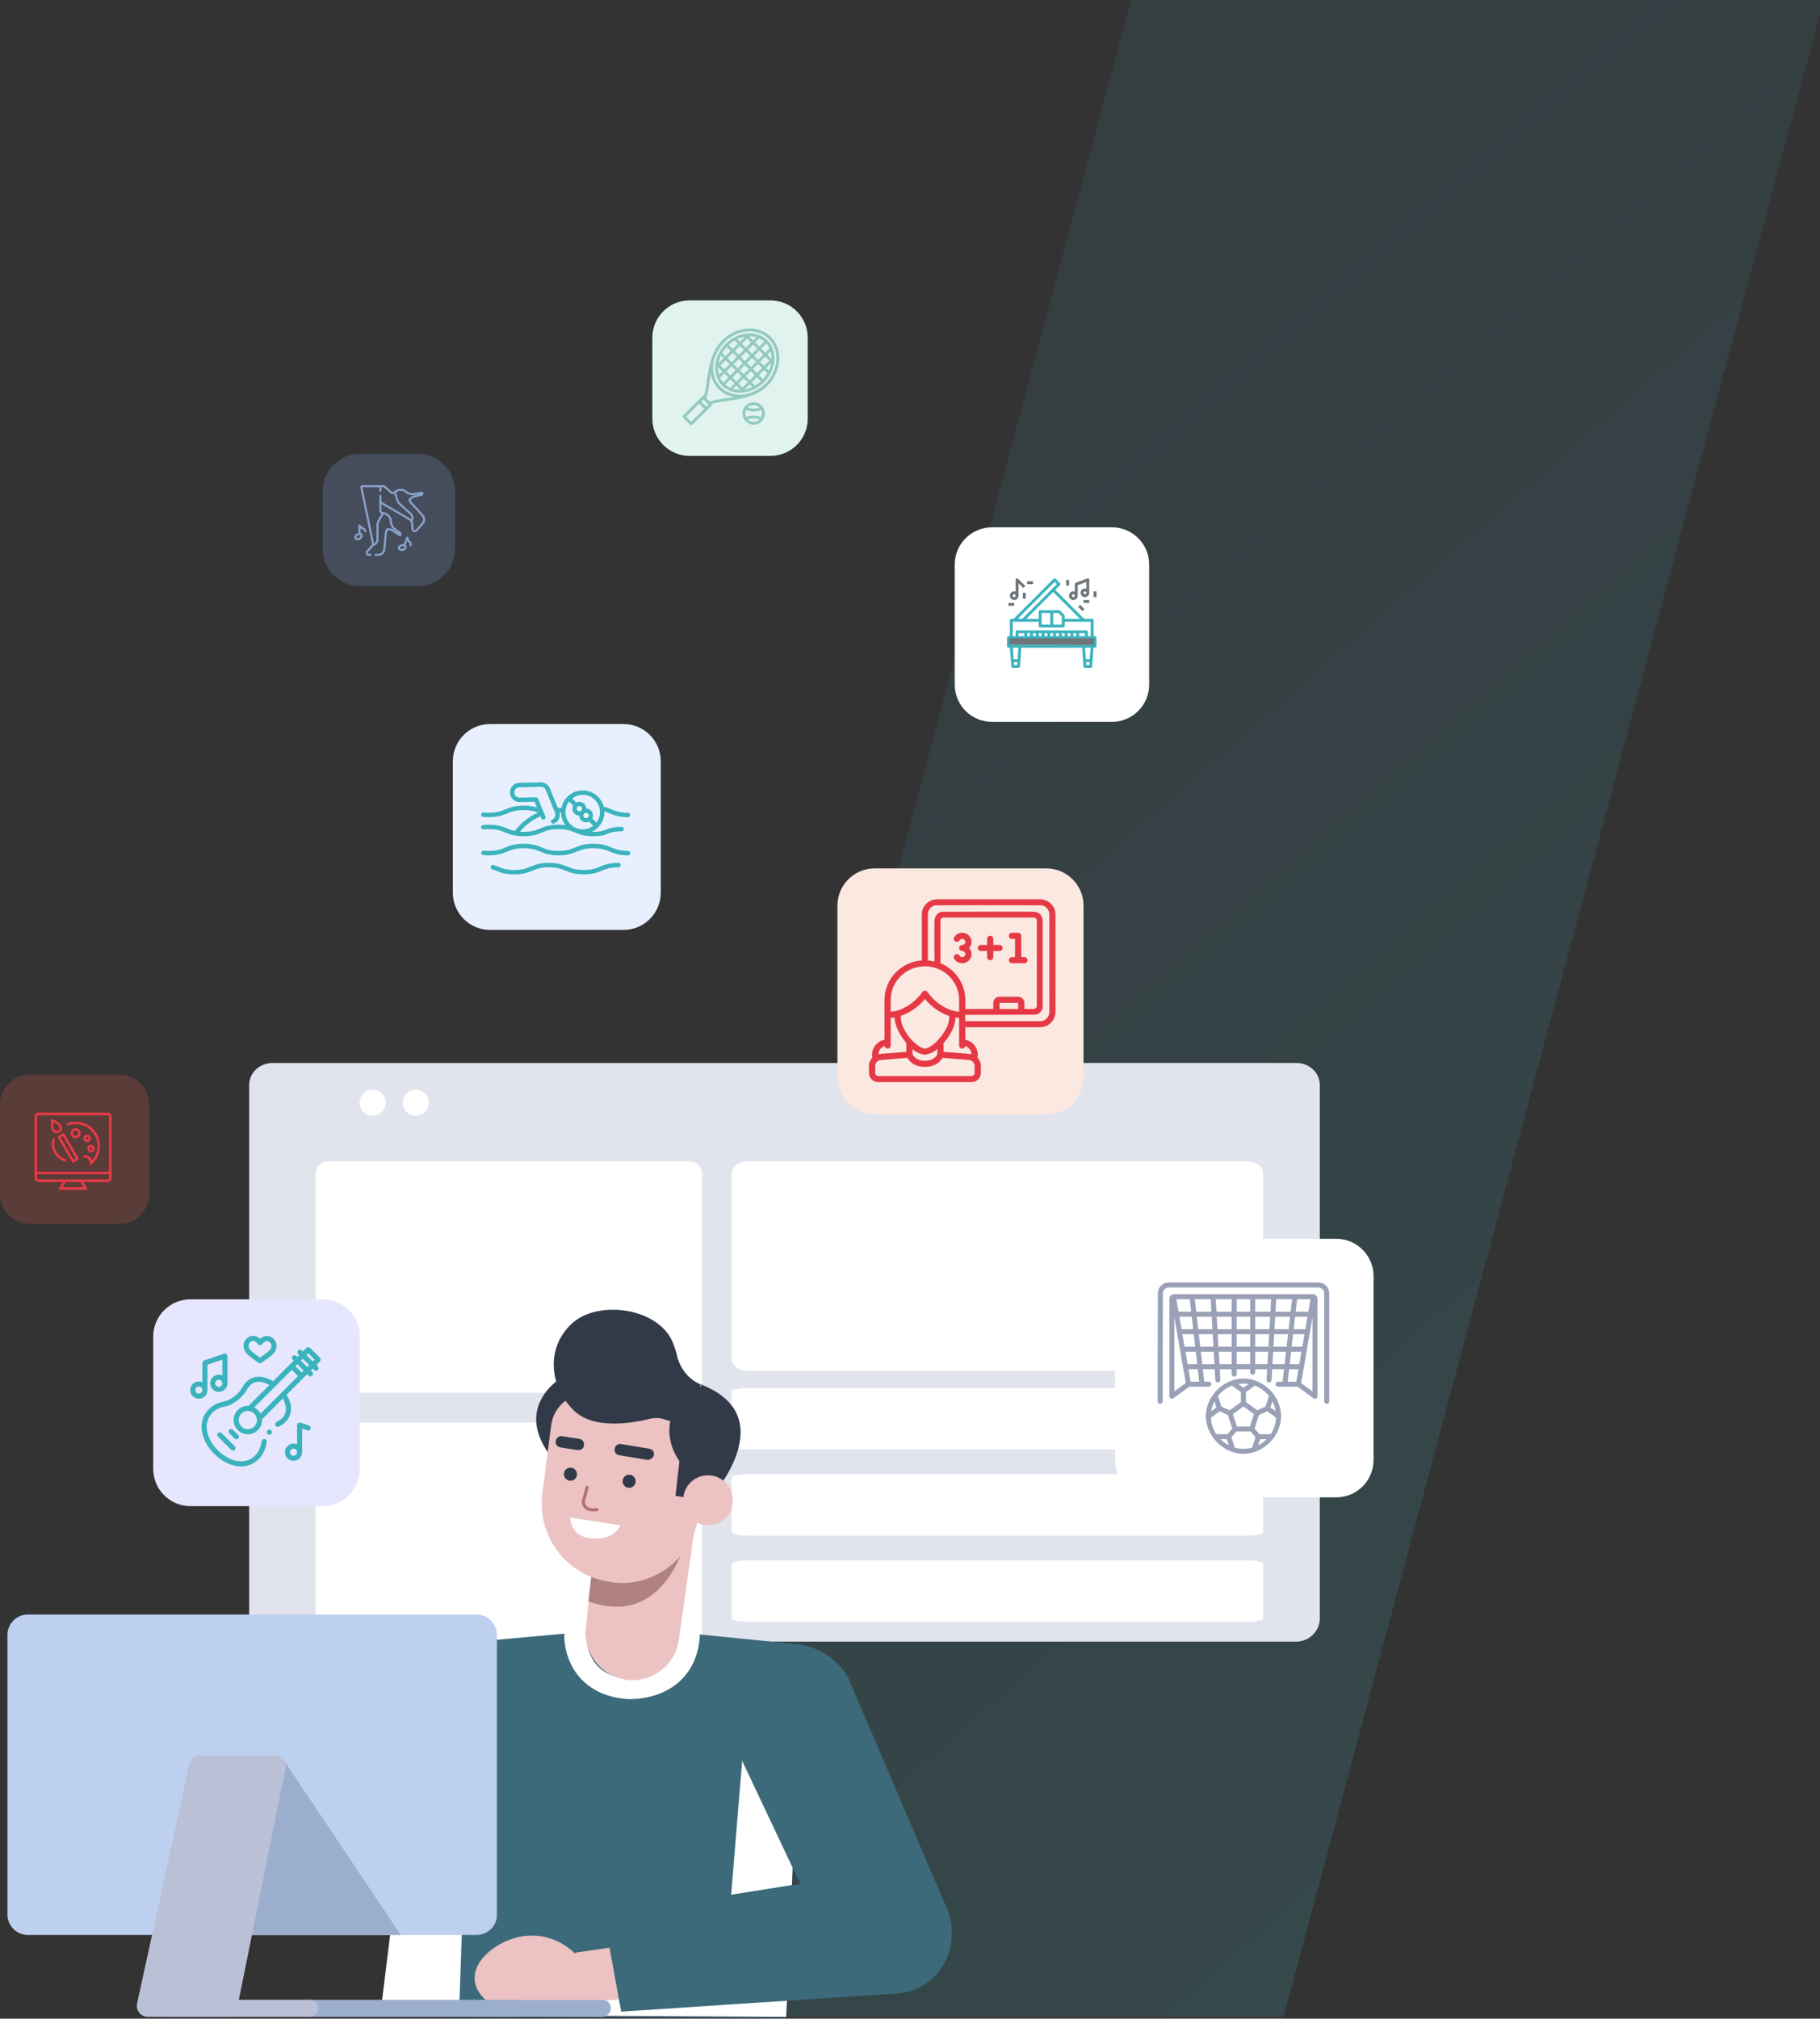 <svg xmlns="http://www.w3.org/2000/svg" viewBox="0 0 488 541" width="488" height="541">
	<rect x="0" y="0" width="488" height="541" fill="#333333" stroke="none"/>
	<defs>
		<linearGradient id="grd1" gradientUnits="userSpaceOnUse"  x1="210.705" y1="197.01" x2="546.305" y2="581.093">
			<stop offset="0" stop-color="#3c6a7a"  />
			<stop offset="1" stop-color="#3bb3bd"  />
		</linearGradient>
		<clipPath clipPathUnits="userSpaceOnUse" id="cp1">
			<path d="M233 241L283 241L283 290L233 290L233 241Z" />
		</clipPath>
		<clipPath clipPathUnits="userSpaceOnUse" id="cp2">
			<path d="M332.41 343.67L378.41 343.67L378.41 389.67L332.41 389.67L332.41 343.67Z" />
		</clipPath>
		<clipPath clipPathUnits="userSpaceOnUse" id="cp3">
			<path d="M95 130L114 130L114 149L95 149L95 130Z" />
		</clipPath>
		<clipPath clipPathUnits="userSpaceOnUse" id="cp4">
			<path d="M270 155L294 155L294 179L270 179L270 155Z" />
		</clipPath>
	</defs>
	<style>
		tspan { white-space:pre }
		.shp0 { opacity: 0.2;fill: url(#grd1) } 
		.shp1 { fill: #e1e3ed } 
		.shp2 { fill: #ffffff } 
		.shp3 { fill: none;stroke: #ffffff;stroke-width: 0.459 } 
		.shp4 { fill: #3c6a7a } 
		.shp5 { fill: #ecc2c3 } 
		.shp6 { fill: #b08182 } 
		.shp7 { fill: #323a49 } 
		.shp8 { fill: none;stroke: #b07078;stroke-linecap:round;stroke-linejoin:round;stroke-width: 0.844 } 
		.shp9 { fill: #9baece } 
		.shp10 { fill: #bed0f0 } 
		.shp11 { fill: #bac1d7 } 
		.shp12 { fill: #fae8e1 } 
		.shp13 { fill: #e63946 } 
		.shp14 { opacity: 0.2;fill: #f55f4b } 
		.shp15 { fill: #e6e7ff } 
		.shp16 { fill: #3bb3bd } 
		.shp17 { fill: #e8f0ff } 
		.shp18 { fill: #f0f9fa } 
		.shp19 { fill: #e0f3ef } 
		.shp20 { opacity: 0.2;fill: #8eb4ff } 
		.shp21 { fill: #8ba1ca } 
		.shp22 { fill: #94c9be } 
		.shp23 { fill: #6f757b } 
		.shp24 { fill: #9aa1b7 } 
	</style>
	<path id="Layer" fill-rule="evenodd" class="shp0" d="M303.25 0L158.41 540.52L344.17 540.52L489 0L303.25 0Z" />
	<path id="Layer" class="shp1" d="M347.57 439.95L73.13 439.95C69.62 439.95 66.81 437.32 66.81 434.03L66.81 290.79C66.81 287.5 69.62 284.87 73.13 284.87L347.57 284.87C351.08 284.87 353.88 287.5 353.88 290.79L353.88 434.03C353.71 437.32 350.9 439.95 347.57 439.95Z" />
	<path id="Layer" class="shp2" d="M99.9 299.04C101.83 299.04 103.41 297.47 103.41 295.53C103.41 293.59 101.83 292.02 99.9 292.02C97.96 292.02 96.39 293.59 96.39 295.53C96.39 297.47 97.96 299.04 99.9 299.04Z" />
	<path id="Layer" class="shp2" d="M111.47 299.04C113.41 299.04 114.98 297.47 114.98 295.53C114.98 293.59 113.41 292.02 111.47 292.02C109.54 292.02 107.97 293.59 107.97 295.53C107.97 297.47 109.54 299.04 111.47 299.04Z" />
	<path id="Layer" class="shp3" d="M107.97 331.71C109.81 331.71 111.3 330.21 111.3 328.37C111.3 326.53 109.81 325.03 107.97 325.03C106.13 325.03 104.64 326.53 104.64 328.37C104.64 330.21 106.13 331.71 107.97 331.71Z" />
	<path id="Layer" class="shp3" d="M130.6 331.71C132.44 331.71 133.94 330.21 133.94 328.37C133.94 326.53 132.44 325.03 130.6 325.03C128.76 325.03 127.27 326.53 127.27 328.37C127.27 330.21 128.76 331.71 130.6 331.71Z" />
	<path id="Layer" class="shp3" d="M151.48 331.71C153.32 331.71 154.81 330.21 154.81 328.37C154.81 326.53 153.32 325.03 151.48 325.03C149.64 325.03 148.15 326.53 148.15 328.37C148.15 330.21 149.64 331.71 151.48 331.71Z" />
	<path id="Layer" class="shp2" d="M334.37 367.36L200.49 367.36C198.09 367.36 196.16 365.95 196.16 364.18L196.16 314.44C196.16 312.68 198.09 311.26 200.49 311.26L334.37 311.26C336.78 311.26 338.7 312.68 338.7 314.44L338.7 364.18C338.7 365.77 336.78 367.36 334.37 367.36Z" />
	<path id="Layer" class="shp2" d="M334.37 388.48L200.49 388.48C198.09 388.48 196.16 388.06 196.16 387.54L196.16 372.91C196.16 372.39 198.09 371.98 200.49 371.98L334.37 371.98C336.78 371.98 338.7 372.39 338.7 372.91L338.7 387.54C338.7 388.01 336.78 388.48 334.37 388.48Z" />
	<path id="Layer" class="shp2" d="M334.37 411.57L200.49 411.57C198.09 411.57 196.16 411.16 196.16 410.64L196.16 396.01C196.16 395.49 198.09 395.07 200.49 395.07L334.37 395.07C336.78 395.07 338.7 395.49 338.7 396.01L338.7 410.64C338.7 411.11 336.78 411.57 334.37 411.57Z" />
	<path id="Layer" class="shp2" d="M334.37 434.67L200.49 434.67C198.09 434.67 196.16 434.26 196.16 433.74L196.16 419.11C196.16 418.59 198.09 418.17 200.49 418.17L334.37 418.17C336.78 418.17 338.7 418.59 338.7 419.11L338.7 433.74C338.7 434.2 336.78 434.67 334.37 434.67Z" />
	<path id="Layer" class="shp2" d="M185.09 373.3L87.78 373.3C86.03 373.3 84.63 371.74 84.63 369.79L84.63 314.77C84.63 312.82 86.03 311.26 87.78 311.26L185.09 311.26C186.84 311.26 188.24 312.82 188.24 314.77L188.24 369.79C188.24 371.54 186.84 373.3 185.09 373.3Z" />
	<path id="Layer" class="shp2" d="M185.09 443.25L87.78 443.25C86.03 443.25 84.63 441.69 84.63 439.74L84.63 384.73C84.63 382.78 86.03 381.22 87.78 381.22L185.09 381.22C186.84 381.22 188.24 382.78 188.24 384.73L188.24 439.74C188.24 441.5 186.84 443.25 185.09 443.25Z" />
	<path id="Layer" class="shp2" d="M102.18 538.24L112.53 454.12C112.53 453.94 112.53 453.76 112.53 453.76C113.93 447.79 118.32 442.52 124.81 440.77C134.1 437.96 143.93 443.4 146.56 452.71C147.44 455.52 147.44 458.33 146.91 461.14L146.91 461.32C146.91 461.49 146.91 461.49 146.91 461.67L136.56 526.12C134.46 534.55 126.21 539.99 117.61 538.41L102.18 538.24Z" />
	<path id="Layer" class="shp4" d="M169.02 436.2L126.56 440.07L123.05 540.52L210.77 540.7L214.98 440.77L169.02 436.2Z" />
	<path id="Layer" class="shp2" d="M169.19 455.35C168.84 455.35 168.49 455.35 168.14 455.35C154.63 454.29 151.3 443.93 151.3 438.49C151.3 436.9 152.7 435.85 154.28 435.85C155.86 435.85 157.26 437.08 157.26 438.66C157.26 439.71 157.44 449.2 168.49 449.9C169.72 449.9 180.42 450.25 181.65 438.49C181.82 436.9 183.23 435.85 184.98 436.03C186.56 436.2 187.79 437.43 187.62 439.01C186.39 452.01 175.69 455.35 169.19 455.35Z" />
	<path id="Layer" class="shp2" d="M210.79 540.52L211.67 522.5L158.16 527.82L156.91 540.2L210.79 540.52Z" />
	<path id="Layer" class="shp2" d="M212.53 500.3L199.02 471.68L196.04 507.86L212.35 505.22L212.53 500.3Z" />
	<path id="Layer" class="shp4" d="M253.23 509.96L227.61 450.08C227.61 449.9 227.44 449.9 227.44 449.73C224.46 444.28 218.66 440.59 212 440.59C202.35 440.59 194.46 448.5 194.46 458.15C194.46 461.14 195.16 463.77 196.38 466.23L196.38 466.41C196.38 466.58 196.56 466.58 196.56 466.76L224.46 525.77C228.84 533.32 238.31 536.13 246.03 532.27C254.28 528.05 257.61 518.04 253.23 509.96Z" />
	<path id="Layer" class="shp5" d="M154.28 523.31L195.51 517.34L184.98 534.02L152 537.18L154.28 523.31Z" />
	<path id="Layer" class="shp5" d="M151.47 521.38C157.61 525.42 159.54 531.21 153.75 535.96C147.96 540.7 138.14 541.4 132 537.36C125.86 533.32 125.68 527.52 131.47 522.78C137.44 518.04 145.33 517.34 151.47 521.38Z" />
	<path id="Layer" class="shp4" d="M161.82 513.12L234.98 501.71C243.05 500.3 252.88 506.8 254.81 514.88C256.91 524.01 250.6 533.14 241.3 534.2L166.56 539.12L161.82 513.12Z" />
	<path id="Layer" class="shp5" d="M187.26 402.48L182 439.54C181.12 446.04 175.16 450.78 168.66 450.25C161.65 449.73 156.38 443.4 157.09 436.38L160.42 405.12L187.26 402.48Z" />
	<path id="Layer" class="shp6" d="M184.8 409.51C184.8 409.51 179.89 437.08 157.79 429.18L159.01 417.94L184.8 409.51Z" />
	<path id="Layer" class="shp7" d="M150.95 368.94C150.95 368.94 137.79 376.31 147.09 389.49C156.39 402.66 158.67 369.99 158.67 369.99L150.95 368.94Z" />
	<path id="Layer" class="shp7" d="M190.77 401.08C190.77 401.08 210.07 379.65 187.97 371.05L186.04 401.78L190.77 401.08Z" />
	<path id="Layer" class="shp5" d="M163.58 423.91L164.28 424.08C175.51 425.49 185.86 417.41 187.26 406.17L190.07 382.99C190.42 380 188.32 377.37 185.51 377.02L158.49 373.68C153.23 372.98 148.49 376.67 147.79 381.94L145.33 400.9C144.28 412.32 152.35 422.5 163.58 423.91Z" />
	<path id="Layer" class="shp7" d="M170.44 397.07C170.49 396.1 169.74 395.28 168.77 395.23C167.8 395.19 166.98 395.94 166.94 396.9C166.89 397.87 167.64 398.69 168.61 398.74C169.57 398.79 170.4 398.04 170.44 397.07Z" />
	<path id="Layer" class="shp7" d="M154.71 395.17C154.75 394.2 154.01 393.38 153.04 393.33C152.07 393.29 151.25 394.04 151.2 395C151.16 395.97 151.91 396.8 152.87 396.84C153.84 396.89 154.66 396.14 154.71 395.17Z" />
	<path id="Layer" class="shp8" d="M157.44 398.62L156.39 402.48C156.39 402.48 156.39 405.12 160.07 404.59" />
	<path id="Layer" class="shp7" d="M173.93 391.24C173.75 391.24 173.75 391.24 173.58 391.24L166.04 390.01C165.16 389.84 164.63 389.13 164.81 388.26C164.98 387.38 165.69 386.85 166.56 387.03L174.11 388.26C174.98 388.43 175.51 389.13 175.33 390.01C175.16 390.54 174.63 391.07 173.93 391.24Z" />
	<path id="Layer" class="shp7" d="M155.16 388.61C154.98 388.61 154.98 388.61 154.81 388.61L150.25 387.91C149.37 387.73 148.84 387.03 149.02 386.15C149.19 385.27 149.9 384.75 150.77 384.92L155.33 385.62C156.21 385.8 156.74 386.5 156.56 387.38C156.56 388.08 155.86 388.61 155.16 388.61Z" />
	<path id="Layer" class="shp2" d="M152.88 406.7L166.39 408.81C166.39 408.81 164.28 413.72 156.91 411.97C152.88 410.91 152.88 406.7 152.88 406.7Z" />
	<path id="Layer" class="shp7" d="M187.61 371.57L187.96 371.05C187.96 371.05 183.4 369.64 181.65 363.85C181.47 362.62 180.95 361.39 180.42 359.81C176.56 350.5 160.77 348.39 153.75 354.36C146.74 360.33 146.74 370.69 153.58 377.72C159.02 383.52 170.42 381.23 174.46 380.18C175.51 380 176.56 380 177.44 380.18L179.72 380.88C178.49 386.85 182.18 391.59 182.18 391.59L181.12 400.9L183.4 401.25L188.67 399.15L194.81 382.29C194.81 382.46 192.88 371.05 187.61 371.57Z" />
	<path id="Layer" class="shp5" d="M196.45 402.89C196.91 399.23 194.32 395.89 190.66 395.44C187.01 394.98 183.68 397.57 183.22 401.23C182.76 404.89 185.35 408.22 189.01 408.68C192.66 409.14 195.99 406.55 196.45 402.89Z" />
	<path id="Layer" class="shp9" d="M138.32 535.96L81.3 535.96C80.07 535.96 79.02 537.01 79.02 538.24C79.02 539.47 80.07 540.52 81.3 540.52L138.32 540.52C139.54 540.52 140.6 539.47 140.6 538.24C140.6 537.01 139.54 535.96 138.32 535.96Z" />
	<path id="Layer" class="shp9" d="M161.48 536.01L126.56 536.01C125.34 536.01 124.28 537.05 124.28 538.27C124.28 539.48 125.34 540.52 126.56 540.52L161.48 540.52C162.7 540.52 163.76 539.48 163.76 538.27C163.93 537.05 162.88 536.01 161.48 536.01Z" />
	<path id="Layer" class="shp10" d="M127.79 518.57L7.44 518.57C4.46 518.57 2 516.11 2 513.13L2 438.13C2 435.15 4.46 432.69 7.44 432.69L127.79 432.69C130.77 432.69 133.23 435.15 133.23 438.13L133.23 513.3C133.23 516.11 130.77 518.57 127.79 518.57Z" />
	<path id="Layer" class="shp9" d="M76.04 471.68L107.44 518.57L62.35 518.57L76.04 471.68Z" />
	<path id="Layer" class="shp11" d="M53.58 470.45L73.76 470.45C75.51 470.45 76.91 472.03 76.56 473.96L63.58 538.24C63.23 539.64 62.18 540.52 60.77 540.52L39.55 540.52C37.79 540.52 36.39 538.77 36.74 537.01L50.77 472.73C51.12 471.5 52.35 470.45 53.58 470.45Z" />
	<path id="Layer" class="shp11" d="M83.05 535.96L45.86 535.96L45.86 540.52L83.05 540.52C84.28 540.52 85.33 539.47 85.33 538.24C85.33 537.01 84.46 535.96 83.05 535.96Z" />
	<path id="Layer" class="shp12" d="M234.54 232.73L280.53 232.73C286.06 232.73 290.53 237.2 290.53 242.73L290.53 288.72C290.53 294.25 286.06 298.72 280.53 298.72L234.54 298.72C229.01 298.72 224.54 294.25 224.54 288.72L224.54 242.73C224.54 237.2 229.01 232.73 234.54 232.73Z" />
	<g id="Clip-Path" clip-path="url(#cp1)">
		<g id="Layer">
			<path id="Layer" fill-rule="evenodd" class="shp13" d="M278.83 241C281.13 241 283 242.83 283 245.08L283 271.22C283 273.47 281.13 275.3 278.83 275.3L258.83 275.3L258.83 278.65C260.77 279.04 262.16 280.71 262.17 282.65C262.16 282.92 262.13 283.19 262.08 283.45C262.67 284.06 263 284.86 263 285.7L263 287.55C263 288.9 261.88 290 260.5 290L235.5 290C234.12 290 233 288.9 233 287.55L233 285.7C233 284.86 233.33 284.06 233.92 283.45C233.87 283.19 233.84 282.92 233.83 282.65C233.84 280.71 235.23 279.04 237.17 278.65L237.17 267.95C237.18 262.41 241.53 257.81 247.17 257.38L247.17 245.08C247.17 242.83 249.03 241 251.33 241L278.83 241ZM238.83 267.95L238.83 271.16C244.21 270.63 247.26 265.93 247.29 265.88C247.44 265.65 247.71 265.5 248 265.5C248.29 265.5 248.56 265.64 248.71 265.88C248.74 265.93 251.81 270.63 257.17 271.16L257.17 267.95C257.16 262.99 253.06 258.97 248 258.97C242.94 258.97 238.84 262.99 238.83 267.95ZM281.33 245.08C281.33 243.73 280.21 242.63 278.83 242.63L251.33 242.63C249.95 242.63 248.83 243.73 248.83 245.08L248.83 257.38C249.4 257.42 249.95 257.5 250.5 257.63L250.5 246.72C250.5 245.36 251.62 244.27 253 244.27L277.17 244.27C278.55 244.27 279.67 245.36 279.67 246.72L279.67 269.58C279.67 270.94 278.55 272.03 277.17 272.03L258.83 272.03L258.83 273.67L278.83 273.67C280.21 273.67 281.33 272.57 281.33 271.22L281.33 245.08ZM274.67 268.77L274.67 270.4L277.17 270.4C277.63 270.4 278 270.03 278 269.58L278 246.72C278 246.27 277.63 245.9 277.17 245.9L253 245.9C252.54 245.9 252.17 246.27 252.17 246.72L252.17 258.15C256.2 259.8 258.83 263.67 258.83 267.95L258.83 270.4L266.33 270.4L266.33 268.77C266.33 267.87 267.08 267.13 268 267.13L273 267.13C273.92 267.13 274.67 267.87 274.67 268.77ZM244.67 282.51C244.81 282.87 245.56 284.28 248 284.28C250.44 284.28 251.18 282.89 251.33 282.51L251.33 281.12C250.42 281.97 249.25 282.5 248 282.65C246.75 282.54 245.57 282.01 244.67 281.16L244.67 282.51ZM254.52 272.83C254.52 272.69 254.52 272.5 254.53 272.29C251.95 271.4 249.69 269.81 248 267.7C246.33 269.79 244.09 271.37 241.54 272.26C241.55 272.49 241.56 272.69 241.56 272.84C241.58 274.74 242.88 276.96 244.38 278.62C244.42 278.65 244.45 278.68 244.47 278.72C245.73 280.07 247.11 281.02 248 281.02C249.95 281.02 254.46 276.26 254.52 272.83ZM235.51 282.55C235.68 282.5 235.86 282.47 236.03 282.45L243 281.9L243 279.5C241.25 277.44 239.92 274.79 239.89 272.85L239.89 272.68C239.55 272.74 239.19 272.78 238.83 272.81L238.83 280.2C238.83 280.65 238.46 281.02 238 281.02C237.6 281.01 237.26 280.73 237.2 280.34C236.22 280.67 235.56 281.54 235.51 282.55ZM261.33 285.7C261.34 284.86 260.68 284.15 259.82 284.08L252.69 283.51C252.19 284.41 250.92 285.92 248 285.92C245.08 285.92 243.81 284.41 243.31 283.51L236.18 284.08C235.32 284.15 234.66 284.86 234.67 285.7L234.67 287.55C234.67 288 235.04 288.37 235.5 288.37L260.5 288.37C260.96 288.37 261.33 288 261.33 287.55L261.33 285.7ZM258.8 280.34C258.74 280.73 258.4 281.01 258 281.02C257.54 281.02 257.17 280.65 257.17 280.2L257.17 272.81C256.83 272.78 256.5 272.74 256.18 272.69C256.18 272.74 256.18 272.8 256.18 272.84C256.15 275.04 254.75 277.59 253 279.54L253 281.9L259.96 282.45C260.14 282.47 260.32 282.5 260.49 282.55C260.44 281.54 259.77 280.67 258.8 280.34ZM273 268.77L268 268.77L268 270.4L273 270.4L273 268.77Z" />
			<path id="Layer" class="shp13" d="M258 249.98C257.11 249.99 256.28 250.45 255.83 251.21C255.62 251.6 255.76 252.08 256.15 252.3C256.54 252.52 257.04 252.4 257.28 252.03C257.48 251.68 257.9 251.53 258.28 251.66C258.66 251.8 258.89 252.18 258.82 252.57C258.75 252.96 258.4 253.25 258 253.25C257.54 253.25 257.17 253.62 257.17 254.07C257.17 254.52 257.54 254.88 258 254.88C258.4 254.88 258.75 255.17 258.82 255.56C258.89 255.95 258.66 256.33 258.28 256.47C257.9 256.6 257.48 256.45 257.28 256.11C257.04 255.73 256.54 255.61 256.15 255.83C255.76 256.05 255.62 256.54 255.84 256.93C256.4 257.88 257.55 258.35 258.65 258.07C259.74 257.78 260.5 256.81 260.5 255.7C260.5 255.09 260.27 254.51 259.85 254.07C260.52 253.35 260.69 252.32 260.29 251.43C259.88 250.55 258.99 249.98 258 249.98Z" />
			<path id="Layer" class="shp13" d="M268 253.25L266.33 253.25L266.33 251.62C266.33 251.16 265.96 250.8 265.5 250.8C265.04 250.8 264.67 251.16 264.67 251.62L264.67 253.25L263 253.25C262.54 253.25 262.17 253.62 262.17 254.07C262.17 254.52 262.54 254.88 263 254.88L264.67 254.88L264.67 256.52C264.67 256.97 265.04 257.33 265.5 257.33C265.96 257.33 266.33 256.97 266.33 256.52L266.33 254.88L268 254.88C268.46 254.88 268.83 254.52 268.83 254.07C268.83 253.62 268.46 253.25 268 253.25Z" />
			<path id="Layer" class="shp13" d="M275.5 257.33C275.5 256.88 275.13 256.52 274.67 256.52L273.83 256.52L273.83 250.8C273.83 250.35 273.46 249.98 273 249.98L271.33 249.98C270.87 249.98 270.5 250.35 270.5 250.8C270.5 251.25 270.87 251.62 271.33 251.62L272.17 251.62L272.17 256.52L271.33 256.52C270.87 256.52 270.5 256.88 270.5 257.33C270.5 257.78 270.87 258.15 271.33 258.15L274.67 258.15C275.13 258.15 275.5 257.78 275.5 257.33Z" />
			<path id="Layer" class="shp12" d="M251.26 242.61C249.5 242.64 248.82 244.02 248.82 244.79L248.82 251.09L248.82 257.39C249.25 257.39 250.15 257.59 250.53 257.7C250.5 254.85 250.45 248.7 250.53 246.86C250.61 245.03 251.93 244.41 252.58 244.33C259.72 244.28 274.61 244.21 276.99 244.33C279.37 244.44 279.59 246.08 279.59 247L279.59 270.18C279.02 271.73 278.09 271.87 277.55 271.95L277.54 271.95L258.8 272.03L258.8 273.65L278.19 273.65C280.51 273.93 281.29 272.25 281.35 271.36C281.33 263.69 281.31 247.76 281.36 245.5C281.4 243.24 279.89 242.62 278.97 242.62C270.48 242.61 253.03 242.58 251.26 242.61Z" />
		</g>
	</g>
	<g id="Layer">
		<g id="Layer">
			<path id="Layer" class="shp2" d="M309 332L358.29 332C363.82 332 368.29 336.47 368.29 342L368.29 391.29C368.29 396.82 363.82 401.29 358.29 401.29L309 401.29C303.47 401.29 299 396.82 299 391.29L299 342C299 336.47 303.47 332 309 332Z" />
		</g>
		<g id="Clip-Path" clip-path="url(#cp2)">
			<g id="Layer">
			</g>
		</g>
	</g>
	<path id="Layer" class="shp14" d="M8 288L32 288C36.42 288 40 291.58 40 296L40 320C40 324.42 36.42 328 32 328L8 328C3.58 328 0 324.42 0 320L0 296C0 291.58 3.58 288 8 288Z" />
	<path id="Layer" fill-rule="evenodd" class="shp13" d="M21.25 302.72C21.51 302.98 21.65 303.33 21.65 303.7C21.65 303.97 21.57 304.24 21.42 304.46C21.27 304.69 21.06 304.87 20.8 304.97C20.55 305.07 20.28 305.1 20.01 305.05C19.74 305 19.5 304.86 19.3 304.67C19.11 304.48 18.98 304.23 18.93 303.97C18.87 303.7 18.9 303.42 19 303.17C19.11 302.92 19.29 302.7 19.51 302.55C19.74 302.4 20 302.32 20.28 302.32C20.64 302.32 20.99 302.46 21.25 302.72ZM20.76 304.18C20.89 304.06 20.97 303.88 20.97 303.7C20.97 303.56 20.93 303.43 20.85 303.31C20.77 303.2 20.67 303.11 20.54 303.06C20.41 303.01 20.28 303 20.14 303.02C20.01 303.05 19.89 303.11 19.79 303.21C19.69 303.31 19.63 303.43 19.6 303.56C19.57 303.7 19.59 303.83 19.64 303.96C19.69 304.09 19.78 304.19 19.89 304.27C20.01 304.35 20.14 304.39 20.28 304.39C20.46 304.39 20.63 304.31 20.76 304.18Z" />
	<path id="Layer" fill-rule="evenodd" class="shp13" d="M24.11 304.34C24.3 304.54 24.41 304.8 24.41 305.07C24.41 305.28 24.35 305.48 24.24 305.65C24.12 305.82 23.96 305.95 23.77 306.03C23.58 306.11 23.38 306.13 23.17 306.09C22.97 306.05 22.79 305.95 22.65 305.81C22.5 305.66 22.4 305.48 22.36 305.28C22.32 305.08 22.34 304.87 22.42 304.68C22.5 304.49 22.63 304.33 22.8 304.22C22.97 304.1 23.17 304.04 23.38 304.04C23.65 304.04 23.91 304.15 24.11 304.34ZM23.62 305.32C23.68 305.25 23.72 305.17 23.72 305.07C23.72 305.01 23.7 304.94 23.66 304.88C23.62 304.83 23.57 304.78 23.51 304.76C23.45 304.73 23.38 304.72 23.31 304.74C23.24 304.75 23.18 304.78 23.13 304.83C23.08 304.88 23.05 304.94 23.04 305.01C23.03 305.07 23.03 305.14 23.06 305.21C23.08 305.27 23.13 305.32 23.18 305.36C23.24 305.4 23.31 305.42 23.38 305.42C23.47 305.42 23.56 305.38 23.62 305.32Z" />
	<path id="Layer" fill-rule="evenodd" class="shp13" d="M23.68 307.1C23.87 306.9 24.14 306.8 24.41 306.8C24.61 306.8 24.81 306.86 24.98 306.97C25.15 307.08 25.29 307.25 25.36 307.43C25.44 307.62 25.46 307.83 25.42 308.03C25.38 308.23 25.28 308.42 25.14 308.56C25 308.7 24.81 308.8 24.61 308.84C24.41 308.88 24.2 308.86 24.01 308.78C23.83 308.71 23.66 308.57 23.55 308.4C23.44 308.23 23.38 308.03 23.38 307.83C23.38 307.56 23.49 307.29 23.68 307.1ZM24.17 307.59C24.1 307.65 24.07 307.74 24.07 307.83C24.07 307.9 24.09 307.96 24.12 308.02C24.16 308.08 24.21 308.12 24.28 308.15C24.34 308.17 24.41 308.18 24.48 308.17C24.54 308.15 24.6 308.12 24.65 308.07C24.7 308.02 24.73 307.96 24.75 307.9C24.76 307.83 24.75 307.76 24.73 307.7C24.7 307.63 24.66 307.58 24.6 307.54C24.54 307.51 24.48 307.49 24.41 307.49C24.32 307.49 24.23 307.52 24.17 307.59Z" />
	<path id="Layer" fill-rule="evenodd" class="shp13" d="M29.62 298.49C29.81 298.68 29.92 298.95 29.92 299.22L29.92 315.75C29.92 316.02 29.81 316.29 29.62 316.48C29.42 316.67 29.16 316.78 28.89 316.78L22.3 316.78L23.32 318.32C23.35 318.37 23.37 318.43 23.38 318.49C23.38 318.55 23.37 318.61 23.34 318.67C23.31 318.72 23.26 318.77 23.21 318.8C23.16 318.83 23.09 318.85 23.03 318.85L16.14 318.85C16.08 318.85 16.02 318.83 15.97 318.8C15.91 318.77 15.87 318.72 15.84 318.67C15.81 318.61 15.8 318.55 15.8 318.49C15.8 318.43 15.82 318.37 15.86 318.32L16.88 316.78L10.29 316.78C10.02 316.78 9.75 316.67 9.56 316.48C9.37 316.29 9.26 316.02 9.26 315.75L9.26 299.22C9.26 298.95 9.37 298.68 9.56 298.49C9.75 298.3 10.02 298.19 10.29 298.19L28.89 298.19C29.16 298.19 29.42 298.3 29.62 298.49ZM21.47 316.78L17.71 316.78L16.79 318.16L22.39 318.16L21.47 316.78ZM29.23 314.72L9.95 314.72L9.95 315.75C9.95 315.84 9.98 315.93 10.05 315.99C10.11 316.06 10.2 316.1 10.29 316.1L28.89 316.1C28.98 316.1 29.07 316.06 29.13 315.99C29.19 315.93 29.23 315.84 29.23 315.75L29.23 314.72ZM29.23 299.22C29.23 299.13 29.19 299.04 29.13 298.98C29.07 298.91 28.98 298.88 28.89 298.88L10.29 298.88C10.2 298.88 10.11 298.91 10.05 298.98C9.98 299.04 9.95 299.13 9.95 299.22L9.95 314.03L29.23 314.03L29.23 299.22Z" />
	<path id="Layer" fill-rule="evenodd" class="shp13" d="M21.12 310.54C21.13 310.58 21.13 310.63 21.11 310.68C21.1 310.72 21.08 310.76 21.05 310.8C21.03 310.83 20.99 310.86 20.95 310.88L19.76 311.57C19.71 311.6 19.65 311.62 19.59 311.62C19.56 311.62 19.53 311.61 19.5 311.61C19.41 311.58 19.34 311.52 19.29 311.45L15.5 304.88C15.46 304.81 15.44 304.71 15.47 304.62C15.49 304.54 15.55 304.46 15.63 304.41L16.82 303.73C16.9 303.68 16.99 303.67 17.08 303.69C17.12 303.7 17.17 303.72 17.2 303.75C17.24 303.78 17.27 303.81 17.29 303.85L21.08 310.41C21.1 310.45 21.12 310.5 21.12 310.54ZM20.31 310.46L16.87 304.49L16.27 304.84L19.72 310.8L20.31 310.46Z" />
	<path id="Layer" fill-rule="evenodd" class="shp13" d="M16.69 302.27C16.7 302.41 16.7 302.54 16.66 302.67C16.63 302.81 16.57 302.93 16.48 303.04C16.4 303.14 16.3 303.23 16.18 303.3L15.58 303.65C15.35 303.78 15.06 303.82 14.8 303.75C14.53 303.68 14.31 303.5 14.17 303.27L13.84 302.7C13.69 302.43 13.61 302.13 13.61 301.81L13.64 300.19C13.64 300.13 13.66 300.07 13.69 300.02C13.72 299.97 13.76 299.93 13.81 299.89C13.86 299.87 13.92 299.85 13.98 299.85C14.04 299.85 14.1 299.86 14.15 299.89L15.58 300.68C15.85 300.83 16.07 301.06 16.23 301.32L16.56 301.89C16.63 302.01 16.67 302.14 16.69 302.27ZM16 302.36C16 302.32 15.98 302.27 15.96 302.23L15.63 301.67C15.54 301.51 15.41 301.37 15.24 301.28L14.32 300.77L14.3 301.82C14.3 302.01 14.35 302.2 14.44 302.36L14.77 302.92C14.81 303 14.89 303.06 14.98 303.08C15.06 303.11 15.16 303.1 15.24 303.05L15.83 302.7C15.87 302.68 15.91 302.65 15.94 302.62C15.96 302.58 15.98 302.54 15.99 302.5C16.01 302.45 16.01 302.41 16 302.36Z" />
	<path id="Layer" class="shp13" d="M18.33 301.62C19.55 301.19 20.88 301.17 22.11 301.58C23.34 301.99 24.4 302.79 25.13 303.87C25.85 304.94 26.2 306.23 26.12 307.52C26.03 308.81 25.52 310.04 24.66 311.01C24.53 310.59 24.27 310.22 23.92 309.96C23.56 309.69 23.13 309.55 22.69 309.55C22.6 309.55 22.51 309.59 22.44 309.65C22.38 309.72 22.34 309.81 22.34 309.9C22.34 309.99 22.38 310.07 22.44 310.14C22.51 310.2 22.6 310.24 22.69 310.24C23.05 310.24 23.4 310.39 23.66 310.64C23.92 310.9 24.07 311.25 24.07 311.62C24.07 311.65 24.06 311.68 24.06 311.72C24.05 311.79 24.06 311.86 24.09 311.92C24.12 311.98 24.17 312.04 24.24 312.07C24.3 312.1 24.37 312.12 24.44 312.11C24.51 312.1 24.57 312.07 24.63 312.02C25.76 311.01 26.51 309.64 26.74 308.15C26.97 306.65 26.68 305.12 25.91 303.81C25.14 302.51 23.94 301.51 22.51 300.99C21.09 300.47 19.53 300.46 18.1 300.97C18.01 301 17.94 301.06 17.9 301.14C17.86 301.23 17.86 301.32 17.89 301.41C17.92 301.5 17.98 301.56 18.06 301.61C18.14 301.64 18.24 301.65 18.33 301.62L18.33 301.62Z" />
	<path id="Layer" class="shp13" d="M17.61 310.6C17.09 310.46 16.59 310.21 16.16 309.88C15.73 309.55 15.37 309.14 15.1 308.67C14.83 308.2 14.65 307.68 14.58 307.14C14.51 306.61 14.55 306.06 14.69 305.53C14.7 305.49 14.71 305.44 14.7 305.4C14.7 305.35 14.68 305.31 14.66 305.27C14.64 305.23 14.61 305.19 14.57 305.16C14.53 305.14 14.49 305.12 14.45 305.1C14.4 305.09 14.36 305.09 14.31 305.1C14.27 305.1 14.22 305.12 14.18 305.14C14.14 305.16 14.11 305.19 14.08 305.23C14.05 305.27 14.03 305.31 14.02 305.36C13.69 306.59 13.87 307.91 14.51 309.01C15.15 310.12 16.2 310.93 17.43 311.26C17.46 311.27 17.49 311.27 17.52 311.27C17.61 311.27 17.69 311.24 17.75 311.19C17.81 311.13 17.85 311.06 17.86 310.97C17.87 310.89 17.85 310.81 17.81 310.74C17.76 310.67 17.69 310.62 17.61 310.6L17.61 310.6Z" />
	<path id="Layer" class="shp15" d="M51.08 348.22L86.51 348.22C92.04 348.22 96.51 352.69 96.51 358.22L96.51 393.65C96.51 399.18 92.04 403.65 86.51 403.65L51.08 403.65C45.55 403.65 41.08 399.18 41.08 393.65L41.08 358.22C41.08 352.69 45.55 348.22 51.08 348.22Z" />
	<path id="Layer" class="shp16" d="M72.23 384.5C71.76 384.52 71.41 383.99 71.6 383.56C71.83 383 72.64 383 72.87 383.56C73.06 383.99 72.71 384.52 72.23 384.5Z" />
	<path id="Layer" class="shp16" d="M62.48 388.77C62.3 388.77 62.13 388.71 61.99 388.57L58.46 385.04C58.19 384.77 58.19 384.33 58.46 384.07C58.72 383.8 59.16 383.8 59.42 384.07L62.96 387.61C63.23 387.87 63.23 388.31 62.96 388.57C62.83 388.71 62.65 388.77 62.48 388.77Z" />
	<path id="Layer" class="shp16" d="M63.37 385.73C63.2 385.73 63.02 385.67 62.89 385.53L61.5 384.14C61.23 383.88 61.23 383.44 61.5 383.18C61.76 382.91 62.2 382.91 62.46 383.18L63.85 384.56C64.12 384.83 64.12 385.26 63.85 385.53C63.72 385.67 63.55 385.73 63.37 385.73Z" />
	<path id="Layer" fill-rule="evenodd" class="shp16" d="M85.8 364.85L84.82 365.82L85.22 366.23C85.49 366.49 85.49 366.93 85.22 367.19C85.09 367.33 84.92 367.39 84.74 367.39C84.57 367.39 84.39 367.33 84.26 367.19L83.86 366.79L83.34 367.31L83.74 367.71C84 367.98 84 368.41 83.74 368.68C83.6 368.81 83.43 368.88 83.25 368.88C83.08 368.88 82.9 368.81 82.77 368.68L82.37 368.28L76.85 373.8C77.55 374.93 77.95 376.1 78.02 377.21C78.12 378.69 77.63 380.01 76.61 381.03C76.22 381.42 75.78 381.75 75.3 382.01C75.15 382.09 75 382.19 74.84 382.29C74.73 382.36 74.6 382.4 74.47 382.4C74.25 382.4 74.03 382.29 73.9 382.09C73.69 381.78 73.78 381.36 74.09 381.15C74.27 381.02 74.46 380.91 74.65 380.81C75.01 380.61 75.35 380.36 75.64 380.07C77.37 378.34 76.54 376.06 75.85 374.8L70.26 380.39C70.31 381.43 69.94 382.48 69.15 383.27C68.43 383.99 67.47 384.39 66.45 384.39C65.43 384.39 64.48 383.99 63.76 383.27C63.04 382.55 62.64 381.59 62.64 380.58C62.64 379.56 63.04 378.6 63.76 377.88C64.55 377.09 65.6 376.72 66.64 376.77L72.23 371.18C70.98 370.47 68.73 369.62 67.09 371.26C66.69 371.66 66.4 372.04 66.19 372.43C65.01 374.64 62.46 376.57 60.13 377C58.95 377.21 57.89 377.74 57.06 378.53C56.02 379.52 55.45 380.81 55.42 382.26C55.38 384.35 56.43 386.65 58.3 388.57C60.19 390.5 62.49 391.62 64.59 391.63C64.6 391.63 64.61 391.63 64.62 391.63C66.07 391.63 67.37 391.1 68.39 390.08C69.23 389.23 69.8 388.13 70.03 386.9C70.08 386.64 70.15 386.38 70.23 386.11C70.34 385.75 70.73 385.55 71.09 385.67C71.45 385.78 71.65 386.17 71.53 386.53C71.47 386.74 71.41 386.95 71.38 387.15C71.1 388.66 70.4 390 69.35 391.05C68.08 392.33 66.44 393 64.62 393C64.61 393 64.6 393 64.58 393C62.11 392.99 59.47 391.72 57.32 389.52C55.2 387.35 54.01 384.69 54.05 382.24C54.09 380.41 54.8 378.78 56.12 377.54C57.14 376.57 58.44 375.92 59.88 375.65C61.81 375.3 64 373.63 64.98 371.79C65.25 371.28 65.62 370.79 66.12 370.3C67.87 368.55 70.56 368.52 73.23 370.17L78.75 364.66L78.47 364.38C78.2 364.11 78.2 363.68 78.47 363.41C78.73 363.14 79.17 363.14 79.43 363.41L79.72 363.69L80.24 363.17L79.95 362.89C79.69 362.62 79.69 362.19 79.95 361.92C80.22 361.65 80.65 361.65 80.92 361.92L81.2 362.2L82.18 361.23C82.45 360.96 82.88 360.96 83.15 361.23L85.8 363.88C85.93 364.01 86 364.18 86 364.37C86 364.55 85.93 364.72 85.8 364.85ZM68.18 378.85C67.7 378.37 67.08 378.13 66.45 378.13C65.83 378.13 65.2 378.37 64.72 378.85C63.77 379.8 63.77 381.35 64.72 382.3C65.19 382.77 65.8 383.02 66.45 383.02C67.1 383.02 67.72 382.77 68.18 382.3C69.13 381.35 69.13 379.8 68.18 378.85ZM79.91 368.8L78.23 367.11L68.17 377.18C68.52 377.35 68.85 377.59 69.15 377.88L69.15 377.88C69.44 378.18 69.68 378.51 69.85 378.86L79.91 368.8ZM81.4 367.31L79.72 365.63L79.2 366.15L80.88 367.83L81.4 367.31ZM82.89 365.82L81.2 364.14L80.68 364.66L82.37 366.35L82.89 365.82ZM83.86 364.86L84.35 364.37L82.66 362.68L82.17 363.17L83.86 364.86Z" />
	<path id="Layer" fill-rule="evenodd" class="shp16" d="M60.99 370.72C60.99 371.99 59.95 373.03 58.67 373.03C57.4 373.03 56.36 371.99 56.36 370.72C56.36 369.44 57.4 368.4 58.67 368.4C59.01 368.4 59.33 368.48 59.62 368.61L59.62 364.39L55.63 365.74C55.63 365.74 55.63 372.49 55.63 372.53C55.63 373.81 54.59 374.85 53.31 374.85C52.04 374.85 51 373.81 51 372.53C51 371.25 52.04 370.22 53.31 370.22C53.65 370.22 53.97 370.29 54.26 370.42L54.26 365.25C54.26 364.96 54.45 364.7 54.73 364.6L60.08 362.79C60.29 362.72 60.52 362.75 60.7 362.88C60.88 363.01 60.99 363.22 60.99 363.44C60.99 363.44 60.99 370.68 60.99 370.72ZM54.26 372.53C54.26 372.01 53.84 371.58 53.31 371.58C52.79 371.58 52.37 372.01 52.37 372.53C52.37 373.05 52.79 373.48 53.31 373.48C53.84 373.48 54.26 373.05 54.26 372.53ZM59.62 370.72C59.62 370.19 59.19 369.77 58.67 369.77C58.15 369.77 57.72 370.19 57.72 370.72C57.72 371.24 58.15 371.67 58.67 371.67C59.19 371.67 59.62 371.24 59.62 370.72Z" />
	<path id="Layer" fill-rule="evenodd" class="shp16" d="M83.29 382.92C83.17 383.28 82.78 383.47 82.43 383.35L81.02 382.87C81.02 382.89 81.02 389.16 81.02 389.2C81.02 390.47 79.98 391.51 78.71 391.51C77.43 391.51 76.39 390.47 76.39 389.2C76.39 387.92 77.43 386.88 78.71 386.88C79.04 386.88 79.36 386.95 79.65 387.08L79.65 381.92C79.65 381.7 79.76 381.49 79.94 381.36C80.12 381.23 80.35 381.2 80.56 381.27L82.86 382.05C83.22 382.17 83.41 382.56 83.29 382.92ZM79.65 389.2C79.65 388.68 79.23 388.25 78.71 388.25C78.18 388.25 77.76 388.67 77.76 389.2C77.76 389.72 78.18 390.14 78.71 390.14C79.23 390.14 79.65 389.72 79.65 389.2Z" />
	<path id="Layer" fill-rule="evenodd" class="shp16" d="M69.69 365.36C69.55 365.36 69.42 365.32 69.3 365.24C68.82 364.91 66.38 363.22 65.82 362.34C65.57 361.96 65.25 361.35 65.31 360.5C65.4 359.08 66.56 357.99 67.94 358C68.72 358.01 69.34 358.42 69.75 358.81C70.17 358.44 70.8 358.04 71.54 358.04C71.55 358.04 71.56 358.04 71.56 358.04C72.95 358.05 74.09 359.18 74.15 360.6C74.19 361.45 73.85 362.05 73.6 362.43C73.01 363.3 70.55 364.93 70.06 365.25C69.95 365.32 69.82 365.36 69.69 365.36ZM67.92 359.37C67.27 359.37 66.71 359.91 66.67 360.59C66.65 360.94 66.73 361.24 66.97 361.6C67.24 362.03 68.62 363.09 69.69 363.85C70.78 363.11 72.18 362.08 72.46 361.66C72.71 361.3 72.8 361.01 72.78 360.65C72.75 359.97 72.2 359.41 71.55 359.41C71.01 359.4 70.42 360.06 70.29 360.23C70.16 360.42 69.95 360.52 69.72 360.52C69.49 360.51 69.28 360.4 69.16 360.21C69.01 359.98 68.49 359.37 67.93 359.37C67.92 359.37 67.92 359.37 67.92 359.37Z" />
	<path id="Layer" class="shp17" d="M131.42 194.04L167.17 194.04C172.7 194.04 177.17 198.51 177.17 204.04L177.17 239.22C177.17 244.75 172.7 249.22 167.17 249.22L131.42 249.22C125.89 249.22 121.42 244.75 121.42 239.22L121.42 204.04C121.42 198.51 125.89 194.04 131.42 194.04Z" />
	<path id="Layer" class="shp16" d="M166.69 221.6C164.24 221.6 163 222.11 161.8 222.6C161.5 222.72 161.35 223.07 161.48 223.37C161.57 223.6 161.79 223.74 162.03 223.74C162.1 223.74 162.18 223.73 162.25 223.7C163.39 223.23 164.47 222.79 166.69 222.79C167.02 222.79 167.28 222.53 167.28 222.2C167.28 221.87 167.02 221.6 166.69 221.6Z" />
	<path id="Layer" class="shp16" d="M165.84 231.25C163.39 231.25 162.15 231.75 160.95 232.24C159.81 232.71 158.73 233.15 156.51 233.15C154.3 233.15 153.22 232.71 152.07 232.24C150.87 231.75 149.63 231.25 147.19 231.25C144.74 231.25 143.5 231.75 142.3 232.24C141.15 232.71 140.07 233.15 137.86 233.15C135.64 233.15 134.56 232.71 133.41 232.24C133.08 232.1 132.73 231.96 132.35 231.83C132.04 231.72 131.7 231.89 131.6 232.2C131.49 232.51 131.65 232.85 131.96 232.95C132.31 233.07 132.63 233.2 132.97 233.34C134.17 233.83 135.41 234.34 137.86 234.34C140.3 234.34 141.54 233.83 142.75 233.34C143.89 232.88 144.97 232.43 147.19 232.43C149.4 232.43 150.48 232.88 151.63 233.34C152.82 233.83 154.06 234.34 156.51 234.34C158.96 234.34 160.2 233.83 161.4 233.34C162.55 232.88 163.63 232.43 165.84 232.43C166.17 232.43 166.44 232.17 166.44 231.84C166.44 231.51 166.17 231.25 165.84 231.25Z" />
	<path id="Layer" class="shp16" d="M168.41 228.04C166.19 228.04 165.11 227.6 163.97 227.13C162.76 226.64 161.53 226.13 159.08 226.13C156.63 226.13 155.39 226.64 154.19 227.13C153.04 227.6 151.96 228.04 149.75 228.04C147.53 228.04 146.45 227.6 145.31 227.13C144.11 226.64 142.87 226.13 140.42 226.13C137.97 226.13 136.73 226.64 135.53 227.13C134.38 227.6 133.3 228.04 131.09 228.04C130.57 228.04 130.11 228.01 129.66 227.97C129.33 227.93 129.04 228.17 129 228.49C128.97 228.82 129.2 229.11 129.53 229.15C130.02 229.2 130.53 229.23 131.09 229.23C133.54 229.23 134.78 228.72 135.98 228.23C137.12 227.76 138.2 227.32 140.42 227.32C142.63 227.32 143.71 227.76 144.86 228.23C146.06 228.72 147.3 229.23 149.75 229.23C152.19 229.23 153.44 228.72 154.64 228.23C155.78 227.76 156.86 227.32 159.08 227.32C161.29 227.32 162.37 227.76 163.52 228.23C164.72 228.72 165.96 229.23 168.41 229.23C168.73 229.23 169 228.96 169 228.63C169 228.3 168.73 228.04 168.41 228.04Z" />
	<path id="Layer" fill-rule="evenodd" class="shp16" d="M169 218.41C169 218.74 168.73 219 168.41 219C165.96 219 164.72 218.5 163.52 218.01C163.04 217.81 162.59 217.63 162.06 217.47C162.06 217.53 162.06 217.59 162.06 217.64C162.06 219.98 160.68 222 158.68 222.92C158.81 222.92 158.94 222.93 159.08 222.93C160.05 222.93 160.89 222.84 161.64 222.66C161.96 222.59 162.28 222.78 162.35 223.1C162.43 223.42 162.23 223.74 161.91 223.82C161.07 224.02 160.14 224.11 159.08 224.11C156.63 224.11 155.39 223.61 154.19 223.12C153.04 222.65 151.96 222.21 149.75 222.21C147.53 222.21 146.45 222.65 145.31 223.12C144.11 223.61 142.87 224.11 140.42 224.11C137.97 224.11 136.73 223.61 135.53 223.12C134.38 222.65 133.3 222.21 131.09 222.21C130.57 222.21 130.11 222.23 129.66 222.28C129.33 222.32 129.04 222.08 129 221.75C128.97 221.43 129.2 221.14 129.53 221.1C130.02 221.05 130.53 221.02 131.09 221.02C133.54 221.02 134.78 221.53 135.98 222.02C136.62 222.28 137.24 222.53 138.04 222.7C139.76 220.48 141.85 218.82 144.27 217.77C143.35 217.41 142.27 217.1 140.42 217.1C138.2 217.1 137.12 217.54 135.98 218.01C134.78 218.5 133.54 219 131.09 219C130.53 219 130.02 218.98 129.53 218.92C129.2 218.89 128.97 218.6 129 218.27C129.04 217.94 129.33 217.71 129.66 217.74C130.11 217.79 130.57 217.81 131.09 217.81C133.3 217.81 134.38 217.37 135.53 216.91C136.73 216.42 137.97 215.91 140.42 215.91C142 215.91 143.08 216.13 143.95 216.4L143.32 214.87L139.37 214.96C138.68 214.97 138.03 214.72 137.53 214.25C137.03 213.77 136.74 213.13 136.72 212.44C136.71 211.75 136.96 211.1 137.43 210.6C137.91 210.1 138.55 209.81 139.24 209.8L144.97 209.66C145.86 209.64 146.69 210.07 147.18 210.82C147.28 210.96 147.35 211.1 147.42 211.26L149.58 216.52C149.97 216.5 150.29 216.5 150.54 216.51C151.07 213.84 153.43 211.83 156.25 211.83C158.96 211.83 161.24 213.69 161.88 216.2C162.7 216.39 163.34 216.65 163.97 216.91C165.11 217.37 166.19 217.81 168.41 217.81C168.73 217.81 169 218.08 169 218.41ZM151.6 221.14C150.88 220.18 150.44 218.99 150.43 217.7C150.32 217.69 150.19 217.69 150.04 217.69C150.34 218.9 149.74 220.19 148.57 220.7C148.49 220.73 148.41 220.75 148.33 220.75C148.1 220.75 147.88 220.62 147.79 220.39C147.66 220.09 147.79 219.74 148.09 219.61C148.79 219.31 149.11 218.5 148.83 217.8L146.32 211.71C146.28 211.63 146.24 211.55 146.19 211.47C145.93 211.07 145.48 210.84 145 210.85L139.27 210.99C138.9 211 138.55 211.15 138.29 211.42C138.04 211.69 137.9 212.04 137.91 212.41C137.92 212.78 138.07 213.13 138.34 213.39C138.61 213.64 138.97 213.78 139.34 213.77L143.7 213.67C143.95 213.66 144.17 213.81 144.26 214.04L146.24 218.82C146.36 219.13 146.22 219.47 145.91 219.6C145.61 219.72 145.26 219.58 145.14 219.28L144.93 218.78C142.82 219.67 140.97 221.04 139.42 222.89C139.73 222.91 140.06 222.93 140.42 222.93C142.63 222.93 143.72 222.49 144.86 222.02C146.06 221.53 147.3 221.02 149.75 221.02C150.46 221.02 151.07 221.06 151.6 221.14ZM159.07 221.31L157.96 220.2C157.7 220.33 157.42 220.39 157.14 220.39C156.66 220.39 156.19 220.21 155.83 219.85C155.48 219.5 155.3 219.05 155.29 218.59C154.83 218.58 154.38 218.4 154.03 218.05C153.45 217.47 153.34 216.61 153.68 215.91L152.58 214.82C151.98 215.6 151.62 216.58 151.62 217.64C151.62 220.19 153.69 222.27 156.25 222.27C157.31 222.27 158.29 221.91 159.07 221.31ZM160.87 217.64C160.87 215.09 158.8 213.01 156.25 213.01C155.18 213.01 154.21 213.38 153.42 213.98L154.52 215.07C155.21 214.73 156.08 214.85 156.66 215.43C157 215.77 157.18 216.23 157.19 216.68C157.65 216.7 158.1 216.88 158.45 217.22C159.03 217.8 159.15 218.66 158.8 219.36L159.91 220.47C160.51 219.68 160.87 218.71 160.87 217.64ZM156.67 219.01C156.93 219.27 157.35 219.27 157.61 219.01C157.87 218.75 157.87 218.32 157.61 218.06C157.48 217.93 157.31 217.87 157.14 217.87C156.97 217.87 156.8 217.93 156.67 218.06C156.41 218.32 156.41 218.75 156.67 219.01ZM154.87 217.21C155.13 217.47 155.55 217.47 155.81 217.21C156.08 216.95 156.08 216.53 155.81 216.26C155.68 216.13 155.51 216.07 155.34 216.07C155.17 216.07 155 216.13 154.87 216.26C154.61 216.53 154.61 216.95 154.87 217.21Z" />
	<path id="Layer" class="shp16" d="M149.55 219.54C149.36 219.05 148.64 219.05 148.45 219.54C148.35 219.8 148.44 220.1 148.67 220.25C148.89 220.4 149.2 220.38 149.4 220.2C149.58 220.04 149.64 219.77 149.55 219.54Z" />
	<path id="Layer" class="shp18" d="M155.35 217.4C154.97 217.4 154.66 217.1 154.66 216.72C154.66 216.34 154.97 216.04 155.35 216.04C155.74 216.04 156.05 216.34 156.05 216.72C156.05 217.1 155.74 217.4 155.35 217.4Z" />
	<path id="Layer" class="shp18" d="M157.16 219.23C156.77 219.23 156.46 218.93 156.46 218.55C156.46 218.17 156.77 217.87 157.16 217.87C157.54 217.87 157.85 218.17 157.85 218.55C157.85 218.93 157.54 219.23 157.16 219.23Z" />
	<path id="Layer" class="shp2" d="M265.99 141.32L298.13 141.32C303.66 141.32 308.13 145.79 308.13 151.32L308.13 183.46C308.13 188.99 303.66 193.46 298.13 193.46L265.99 193.46C260.46 193.46 255.99 188.99 255.99 183.46L255.99 151.32C255.99 145.79 260.46 141.32 265.99 141.32Z" />
	<path id="Layer" class="shp19" d="M184.91 80.51L206.58 80.51C212.11 80.51 216.58 84.98 216.58 90.51L216.58 112.18C216.58 117.71 212.11 122.18 206.58 122.18L184.91 122.18C179.38 122.18 174.91 117.71 174.91 112.18L174.91 90.51C174.91 84.98 179.38 80.51 184.91 80.51Z" />
	<path id="Layer" class="shp20" d="M96.52 121.62L111.99 121.62C117.52 121.62 121.99 126.09 121.99 131.62L121.99 147.09C121.99 152.62 117.52 157.09 111.99 157.09L96.52 157.09C90.99 157.09 86.52 152.62 86.52 147.09L86.52 131.62C86.52 126.09 90.99 121.62 96.52 121.62Z" />
	<g id="Clip-Path" clip-path="url(#cp3)">
		<g id="Layer">
			<path id="Layer" fill-rule="evenodd" class="shp21" d="M113.51 140.51L111.87 142.34C111.69 142.53 111.45 142.63 111.21 142.63C111 142.63 110.79 142.56 110.62 142.41C110.45 142.25 110.34 142.04 110.33 141.81L110.22 140.26C110.21 140.13 110.18 140 110.12 139.88C110.03 139.68 109.88 139.52 109.69 139.41L102.27 135.09L102.27 136.82C102.27 137.01 102.39 137.18 102.56 137.25C102.69 137.25 102.82 137.26 102.95 137.29C102.96 137.29 102.96 137.29 102.97 137.29C103.8 137.44 104.52 137.99 104.87 138.77C105.06 139.19 105.13 139.65 105.08 140.11L105.38 140.83C105.47 141.06 105.63 141.26 105.82 141.41L107.52 142.7C107.75 142.88 107.8 143.23 107.62 143.46C107.45 143.7 107.12 143.75 106.88 143.59L105.1 142.38C104.89 142.25 104.66 142.17 104.42 142.15L103.99 142.12C103.86 142.36 103.77 142.63 103.74 142.91L103.31 147.25C103.22 148.24 102.4 148.98 101.41 148.98L100.68 148.98C100.53 148.98 100.4 148.86 100.4 148.7C100.4 148.55 100.53 148.43 100.68 148.43L101.41 148.43C102.11 148.43 102.69 147.9 102.76 147.2L103.19 142.86C103.23 142.44 103.38 142.02 103.61 141.67C103.67 141.59 103.77 141.54 103.87 141.55L104.46 141.59C104.8 141.62 105.13 141.73 105.41 141.92L106.92 142.95L105.48 141.85C105.21 141.64 105 141.36 104.86 141.04L104.54 140.25C104.52 140.21 104.51 140.16 104.52 140.11C104.57 139.73 104.52 139.35 104.36 139C104.09 138.39 103.53 137.96 102.88 137.84L101.79 139.65C101.6 139.97 101.5 140.32 101.5 140.69L101.5 144.56C101.5 145.22 101.14 145.82 100.55 146.12L100.08 146.35C100.01 146.5 99.91 146.64 99.79 146.76L98.71 147.87C98.65 147.93 98.62 148.01 98.62 148.1C98.62 148.28 98.77 148.43 98.95 148.43L99.35 148.43C99.51 148.43 99.63 148.55 99.63 148.7C99.63 148.86 99.51 148.98 99.35 148.98L98.95 148.98C98.46 148.98 98.06 148.59 98.06 148.1C98.06 147.87 98.15 147.65 98.31 147.49L99.4 146.37C99.64 146.12 99.75 145.75 99.68 145.4L96.64 130.75C96.6 130.57 96.65 130.39 96.77 130.24C96.88 130.1 97.05 130.02 97.24 130.02L102.72 130.02C102.97 130.02 103.21 130.11 103.39 130.28L105.03 131.75C105.17 131.87 105.38 131.9 105.55 131.82C105.66 131.69 105.79 131.57 105.94 131.47C106.59 131.01 107.44 130.87 108.22 131.12C108.66 131.26 109.05 131.51 109.35 131.85L110.09 132.11C110.32 132.19 110.57 132.21 110.81 132.16L112.91 131.77C113.2 131.71 113.49 131.91 113.55 132.2C113.61 132.49 113.43 132.76 113.15 132.84L111.06 133.36C110.82 133.42 110.61 133.54 110.43 133.7L110.12 134C110.21 134.26 110.36 134.51 110.55 134.72L113.49 137.93C114.16 138.66 114.17 139.77 113.51 140.51ZM109.97 138.93C110.07 138.99 110.17 139.06 110.25 139.14L110.27 139.09C110.38 138.66 110.25 138.2 109.91 137.9L107.03 135.31C106.68 135 106.42 134.6 106.29 134.16L105.73 132.34C105.6 132.4 105.47 132.42 105.34 132.42C105.09 132.42 104.85 132.33 104.66 132.16L103.02 130.69C102.94 130.62 102.83 130.57 102.72 130.57L102.27 130.57L102.27 131.53C102.27 131.69 102.15 131.81 101.99 131.81C101.84 131.81 101.72 131.69 101.72 131.53L101.72 130.57L97.24 130.57C97.22 130.57 97.2 130.59 97.2 130.59C97.19 130.6 97.18 130.62 97.19 130.64L100.22 145.29C100.25 145.41 100.26 145.53 100.25 145.64L100.29 145.62C100.7 145.42 100.95 145.01 100.95 144.56L100.95 140.69C100.95 140.22 101.08 139.77 101.31 139.37L102.29 137.74C101.94 137.57 101.72 137.22 101.72 136.82L101.72 132.86C101.72 132.71 101.84 132.59 101.99 132.59C102.15 132.59 102.27 132.71 102.27 132.86L102.27 134.45L109.97 138.93ZM113.08 138.31L110.14 135.09C109.85 134.78 109.64 134.4 109.54 133.98C109.51 133.88 109.54 133.78 109.62 133.71L110.05 133.3C110.29 133.07 110.59 132.9 110.92 132.82L112.7 132.37L110.92 132.71C110.58 132.78 110.23 132.75 109.91 132.63L109.1 132.35C109.05 132.34 109.01 132.31 108.98 132.27C108.73 131.98 108.41 131.76 108.05 131.65C107.42 131.44 106.73 131.57 106.21 131.96C106.2 131.97 106.2 131.97 106.2 131.97L106.82 134C106.93 134.34 107.13 134.66 107.4 134.9L110.28 137.48C110.78 137.93 110.97 138.6 110.8 139.24L110.67 139.74C110.73 139.9 110.77 140.06 110.78 140.22L110.88 141.77C110.89 141.86 110.93 141.94 110.99 141.99C111.13 142.11 111.33 142.1 111.45 141.97L113.09 140.14C113.56 139.61 113.56 138.83 113.08 138.31Z" />
			<path id="Layer" fill-rule="evenodd" class="shp21" d="M110.34 146.22C110.28 146.36 110.12 146.43 109.98 146.38C109.84 146.32 109.77 146.16 109.82 146.02C109.9 145.81 109.83 145.58 109.65 145.45L109.56 145.38C109.39 145.26 109.27 145.09 109.2 144.89L108.75 146.08C108.9 146.21 109.01 146.37 109.04 146.56C109.08 146.82 108.98 147.08 108.76 147.29C108.57 147.47 108.3 147.6 108 147.64C107.92 147.66 107.83 147.66 107.75 147.66C107.54 147.66 107.34 147.62 107.17 147.54C106.9 147.41 106.72 147.19 106.68 146.94C106.6 146.44 107.06 145.97 107.72 145.86C107.9 145.83 108.07 145.83 108.23 145.86L108.95 143.99C108.99 143.88 109.09 143.81 109.21 143.81C109.21 143.81 109.21 143.81 109.21 143.81C109.33 143.81 109.43 143.89 109.47 144L109.72 144.71C109.76 144.8 109.81 144.88 109.89 144.94L109.98 145C110.36 145.28 110.51 145.78 110.34 146.22ZM108.49 146.65C108.47 146.51 108.25 146.4 107.97 146.4C107.92 146.4 107.86 146.4 107.8 146.41C107.44 146.47 107.2 146.69 107.23 146.85C107.24 146.95 107.36 147.02 107.41 147.04C107.54 147.1 107.73 147.12 107.91 147.09C108.1 147.07 108.27 146.99 108.38 146.88C108.42 146.85 108.51 146.75 108.49 146.65Z" />
			<path id="Layer" fill-rule="evenodd" class="shp21" d="M97.95 142.65C97.79 142.66 97.67 142.53 97.66 142.38C97.66 142.16 97.51 141.97 97.29 141.92L97.18 141.89C96.98 141.84 96.81 141.73 96.67 141.58L96.7 142.85C96.89 142.91 97.05 143.02 97.15 143.18C97.41 143.61 97.17 144.22 96.6 144.57C96.14 144.87 95.4 144.91 95.11 144.42C94.97 144.2 94.97 143.92 95.09 143.65C95.2 143.41 95.4 143.19 95.66 143.03C95.82 142.93 95.98 142.87 96.15 142.83L96.09 140.84C96.09 140.72 96.16 140.61 96.26 140.57C96.37 140.53 96.5 140.56 96.57 140.64L97.08 141.2C97.14 141.28 97.23 141.33 97.32 141.35L97.43 141.38C97.88 141.49 98.21 141.9 98.22 142.37C98.22 142.52 98.1 142.65 97.95 142.65ZM96.67 143.47C96.63 143.4 96.53 143.36 96.41 143.36C96.27 143.36 96.11 143.41 95.95 143.5C95.79 143.6 95.66 143.74 95.6 143.88C95.57 143.92 95.53 144.05 95.58 144.13C95.63 144.22 95.76 144.24 95.82 144.24C95.97 144.25 96.15 144.19 96.31 144.1C96.62 143.91 96.76 143.61 96.67 143.47Z" />
		</g>
	</g>
	<path id="Layer" fill-rule="evenodd" class="shp22" d="M204.63 109.22C204.93 109.7 205.09 110.25 205.09 110.81C205.09 111.38 204.93 111.93 204.63 112.41C204.63 112.41 204.63 112.41 204.63 112.41C204.63 112.42 204.62 112.43 204.61 112.44C204.34 112.86 203.97 113.21 203.54 113.45C203.1 113.69 202.61 113.82 202.11 113.82C201.61 113.83 201.12 113.71 200.68 113.47C200.24 113.24 199.86 112.9 199.58 112.48C199.57 112.46 199.55 112.44 199.54 112.42L199.54 112.41C199.24 111.94 199.08 111.38 199.08 110.82C199.08 110.25 199.24 109.7 199.54 109.22L199.54 109.22C199.55 109.19 199.57 109.17 199.58 109.15C199.86 108.74 200.23 108.4 200.66 108.17C201.1 107.93 201.59 107.81 202.08 107.81C202.58 107.81 203.06 107.93 203.5 108.16C203.94 108.4 204.31 108.73 204.58 109.15C204.6 109.17 204.62 109.19 204.63 109.22C204.63 109.22 204.63 109.22 204.63 109.22L204.63 109.22ZM200.05 111.76C201.35 111.23 202.81 111.23 204.12 111.76C204.25 111.47 204.33 111.14 204.33 110.82C204.33 110.49 204.25 110.17 204.12 109.87C202.81 110.41 201.35 110.41 200.05 109.87C199.91 110.17 199.84 110.49 199.84 110.82C199.84 111.14 199.91 111.47 200.05 111.76L200.05 111.76ZM202.08 108.58C201.49 108.58 200.92 108.81 200.5 109.23C201.52 109.6 202.64 109.6 203.66 109.23C203.24 108.81 202.68 108.58 202.08 108.58ZM202.08 113.06C202.68 113.06 203.24 112.83 203.66 112.41C202.64 112.03 201.52 112.03 200.5 112.41C200.92 112.83 201.49 113.06 202.08 113.06Z" />
	<path id="Layer" fill-rule="evenodd" class="shp22" d="M205.3 103.8C204.08 104.9 202.63 105.71 201.06 106.16L201.06 106.17C198.86 106.93 196.58 107.25 194.58 107.53C193.04 107.75 191.68 107.94 190.88 108.29C190.88 108.3 190.88 108.31 190.88 108.31C190.88 108.32 190.89 108.33 190.89 108.34C190.9 108.36 190.9 108.39 190.9 108.41L190.9 108.41C190.9 108.44 190.9 108.46 190.89 108.48C190.89 108.49 190.89 108.5 190.88 108.51C190.88 108.52 190.88 108.54 190.87 108.56C190.87 108.56 190.86 108.57 190.86 108.58C190.85 108.59 190.84 108.61 190.83 108.62C190.82 108.64 190.8 108.66 190.79 108.68L189.65 109.82L185.62 113.85C185.58 113.89 185.54 113.91 185.49 113.93C185.45 113.95 185.4 113.96 185.35 113.96C185.3 113.96 185.25 113.95 185.2 113.93C185.16 113.91 185.11 113.89 185.08 113.85L183.15 111.92C183.12 111.89 183.09 111.85 183.07 111.8C183.05 111.75 183.04 111.7 183.04 111.65C183.04 111.6 183.05 111.55 183.07 111.51C183.09 111.46 183.12 111.42 183.15 111.38L188.32 106.21C188.37 106.16 188.43 106.13 188.5 106.11C188.57 106.1 188.65 106.1 188.71 106.12C189.06 105.32 189.25 103.96 189.47 102.42C189.75 100.42 190.07 98.14 190.84 95.94L190.84 95.94C191.29 94.37 192.1 92.92 193.2 91.7L193.21 91.69C193.33 91.56 193.46 91.42 193.59 91.29C193.61 91.27 193.62 91.25 193.64 91.23C193.65 91.23 193.65 91.22 193.65 91.22C195.43 89.4 197.8 88.28 200.34 88.06C202.82 87.88 205.08 88.67 206.7 90.3C210.04 93.64 209.63 99.49 205.78 103.35C205.78 103.35 205.77 103.36 205.77 103.36C205.75 103.37 205.74 103.39 205.72 103.41C205.59 103.54 205.44 103.67 205.3 103.8ZM194.18 91.77C194.17 91.79 194.15 91.81 194.13 91.83C193.04 92.94 192.19 94.36 191.56 96.18C191.4 96.77 191.29 97.37 191.24 97.98C191.07 100.23 191.79 102.28 193.25 103.75C194.72 105.21 196.77 105.93 199.02 105.76C199.63 105.71 200.23 105.6 200.82 105.44C202.64 104.8 204.07 103.96 205.18 102.86C205.2 102.85 205.21 102.83 205.23 102.82C208.79 99.26 209.21 93.89 206.16 90.84C205.48 90.18 204.68 89.66 203.8 89.31C202.92 88.96 201.98 88.79 201.03 88.8C200.82 88.8 200.61 88.81 200.39 88.83C198.04 89.03 195.84 90.08 194.18 91.77ZM188 107.62L189.38 109L189.97 108.41L188.59 107.03L188 107.62ZM188.84 109.54L187.46 108.16L183.96 111.65L185.35 113.04L188.84 109.54ZM196.85 106.42C195.28 106.16 193.84 105.41 192.71 104.29C191.59 103.17 190.85 101.72 190.59 100.15C190.44 100.97 190.33 101.77 190.22 102.53C189.97 104.32 189.77 105.77 189.31 106.66L190.34 107.69C191.23 107.23 192.68 107.03 194.47 106.78C195.23 106.67 196.03 106.56 196.85 106.42Z" />
	<path id="Layer" fill-rule="evenodd" class="shp22" d="M192.88 94.42C193.33 93.59 193.9 92.83 194.57 92.16C196.11 90.58 198.15 89.6 200.33 89.37C202.46 89.19 204.39 89.85 205.77 91.23L205.77 91.23L205.78 91.23C207.06 92.51 207.71 94.27 207.65 96.21L207.65 96.22C207.65 96.37 207.64 96.52 207.63 96.67C207.61 96.82 207.6 96.97 207.57 97.12C207.57 97.12 207.57 97.13 207.57 97.13C207.26 99.15 206.3 101 204.84 102.43C203.42 103.89 201.56 104.84 199.55 105.16L199.53 105.16C199.38 105.18 199.23 105.2 199.08 105.21C198.93 105.23 198.79 105.23 198.64 105.24L198.62 105.24C198.54 105.24 198.46 105.24 198.38 105.24C197.51 105.26 196.64 105.1 195.82 104.78C195.01 104.46 194.27 103.98 193.65 103.36C193.65 103.36 193.64 103.36 193.64 103.36C193.64 103.36 193.64 103.36 193.64 103.36C193.05 102.77 192.59 102.07 192.28 101.31C192.27 101.29 192.27 101.28 192.26 101.27C191.91 100.36 191.74 99.39 191.77 98.41C191.76 98.38 191.76 98.34 191.77 98.3C191.78 98.05 191.8 97.79 191.84 97.54C191.84 97.5 191.84 97.46 191.85 97.42C192.01 96.4 192.34 95.41 192.83 94.49C192.84 94.47 192.86 94.44 192.88 94.42ZM193.66 94.57L194.53 95.44L195.93 94.05L194.85 92.98C194.4 93.46 194 94 193.66 94.57ZM195.39 92.43L196.47 93.51L197.86 92.12L196.99 91.25C196.41 91.59 195.88 91.98 195.39 92.43ZM200.95 90.11L200.87 90.19L201.95 91.27L202.85 90.37C202.26 90.19 201.65 90.11 201.03 90.11C201 90.11 200.98 90.11 200.95 90.11ZM204.95 91.51C204.56 91.17 204.12 90.88 203.64 90.66L202.49 91.81L203.57 92.89L204.95 91.51L204.95 91.51ZM206.34 93.36C206.12 92.89 205.84 92.44 205.49 92.05L204.11 93.43L205.19 94.51L206.34 93.36L206.34 93.36ZM206.13 99.31L206.13 99.3C206.13 99.31 206.13 99.31 206.13 99.31L206.13 99.31ZM206.13 99.3C206.43 98.65 206.65 97.96 206.78 97.25L205.42 98.6L206.13 99.3ZM205.75 100.02L204.88 99.15L203.49 100.54L204.57 101.61C205.02 101.12 205.42 100.59 205.75 100.02ZM202.43 103.34C203 103 203.54 102.61 204.03 102.15L202.95 101.08L201.56 102.47L202.43 103.34L202.43 103.34ZM196.56 104.22L196.57 104.22C196.57 104.22 196.57 104.22 196.56 104.22L196.56 104.22ZM196.57 104.22C197.18 104.4 197.83 104.49 198.47 104.47L198.54 104.4L197.47 103.32L196.57 104.22ZM194.47 103.08L194.47 103.08C194.47 103.08 194.46 103.08 194.46 103.08L194.47 103.08ZM194.47 103.08C194.86 103.42 195.3 103.71 195.78 103.93L196.92 102.78L195.84 101.7L194.47 103.08ZM193.08 101.22C193.29 101.7 193.58 102.14 193.92 102.54L195.3 101.16L194.22 100.08L193.08 101.23L193.08 101.22ZM201.33 98.37L202.72 96.98L201.64 95.9L200.25 97.29L201.33 98.37ZM199.71 97.84L198.32 99.23L199.4 100.31L200.79 98.92L199.71 97.84ZM201.1 95.36L200.02 94.28L198.63 95.67L199.71 96.75L201.1 95.36ZM198.09 96.21L196.7 97.6L197.78 98.68L199.17 97.29L198.09 96.21ZM196.16 98.15L194.76 99.54L195.84 100.62L197.24 99.23L196.16 98.15ZM196.38 101.16L197.47 102.24L198.86 100.85L197.78 99.77L196.38 101.16ZM198.01 102.78L199.09 103.86L200.48 102.47L199.4 101.39L198.01 102.78ZM201.02 101.93L202.41 100.54L201.33 99.46L199.94 100.85L201.02 101.93ZM202.95 99.99L204.34 98.6L203.26 97.52L201.87 98.92L202.95 99.99ZM204.88 98.06L206.27 96.67L205.19 95.59L203.8 96.98L204.88 98.06ZM204.65 95.05L203.57 93.97L202.18 95.36L203.26 96.44L204.65 95.05ZM203.03 93.43L201.95 92.35L200.56 93.74L201.64 94.82L203.03 93.43ZM201.41 91.81L200.33 90.73L198.94 92.12L200.02 93.2L201.41 91.81ZM198.4 92.66L197.01 94.05L198.09 95.13L199.48 93.74L198.4 92.66ZM196.47 94.59L195.07 95.98L196.16 97.06L197.55 95.67L196.47 94.59ZM194.53 96.53L193.14 97.92L194.22 99L195.61 97.6L194.53 96.53ZM192.78 100.44L193.68 99.54L192.6 98.46L192.53 98.53C192.52 99.18 192.6 99.82 192.78 100.44ZM201.72 103.71L201.02 103.01L199.66 104.36C200.38 104.24 201.07 104.02 201.72 103.71ZM206.63 94.15L205.73 95.05L206.81 96.13L206.89 96.05C206.9 95.41 206.81 94.77 206.63 94.15ZM197.7 90.88L198.4 91.58L199.75 90.22C199.04 90.35 198.35 90.57 197.7 90.88ZM193.29 95.28C192.99 95.94 192.77 96.63 192.64 97.34L193.99 95.98L193.29 95.28Z" />
	<g id="Clip-Path" clip-path="url(#cp4)">
		<g id="Layer">
			<path id="Layer" fill-rule="evenodd" class="shp16" d="M294 170.87L294 173.19C294 173.41 293.83 173.58 293.61 173.58L293.2 173.58L292.84 178.64C292.82 178.84 292.66 179 292.45 179L290.9 179C290.7 179 290.53 178.84 290.52 178.64L290.16 173.58L273.85 173.58L273.49 178.64C273.47 178.84 273.3 179 273.1 179L271.55 179C271.35 179 271.18 178.84 271.16 178.64L270.8 173.58L270.39 173.58C270.18 173.58 270 173.41 270 173.19L270 170.87C270 170.66 270.18 170.49 270.39 170.49L270.78 170.49L270.78 166.23C270.78 166.01 270.95 165.84 271.16 165.84L271.78 165.84L282.5 155.12C282.65 154.96 282.9 154.96 283.05 155.12L284.21 156.28C284.36 156.43 284.36 156.67 284.21 156.82L282.94 158.1L290.68 165.84L292.84 165.84C293.05 165.84 293.23 166.01 293.23 166.23L293.23 170.49L293.61 170.49C293.83 170.49 294 170.66 294 170.87ZM282.39 158.65L275.19 165.84L278.52 165.84L278.52 163.91C278.52 163.69 278.69 163.52 278.9 163.52L283.94 163.52C284.04 163.52 284.14 163.56 284.21 163.63L285.37 164.79C285.44 164.87 285.49 164.96 285.49 165.07L285.49 165.84L289.58 165.84L282.39 158.65ZM281.61 167.39L281.61 164.29L279.29 164.29L279.29 167.39L281.61 167.39ZM282.39 167.39L284.71 167.39L284.71 165.23L283.78 164.29L282.39 164.29L282.39 167.39ZM272.87 165.84L274.1 165.84L283.39 156.55L282.78 155.94L272.87 165.84ZM271.55 170.49L272.32 170.49L272.32 169.32C272.32 169.11 272.5 168.94 272.71 168.94L291.29 168.94C291.5 168.94 291.68 169.11 291.68 169.32L291.68 170.49L292.45 170.49L292.45 166.62L285.49 166.62L285.49 167.78C285.49 167.99 285.31 168.16 285.1 168.16L278.9 168.16C278.69 168.16 278.52 167.99 278.52 167.78L278.52 166.62L271.55 166.62L271.55 170.49ZM274.65 170.49L274.65 169.71L273.1 169.71L273.1 170.49L274.65 170.49ZM275.42 170.49L276.19 170.49L276.19 169.71L275.42 169.71L275.42 170.49ZM276.97 170.49L277.74 170.49L277.74 169.71L276.97 169.71L276.97 170.49ZM278.52 170.49L279.29 170.49L279.29 169.71L278.52 169.71L278.52 170.49ZM280.07 170.49L280.84 170.49L280.84 169.71L280.07 169.71L280.07 170.49ZM281.61 170.49L282.39 170.49L282.39 169.71L281.61 169.71L281.61 170.49ZM283.16 170.49L283.94 170.49L283.94 169.71L283.16 169.71L283.16 170.49ZM284.71 170.49L285.49 170.49L285.49 169.71L284.71 169.71L284.71 170.49ZM286.26 170.49L287.03 170.49L287.03 169.71L286.26 169.71L286.26 170.49ZM287.81 170.49L288.58 170.49L288.58 169.71L287.81 169.71L287.81 170.49ZM289.36 170.49L290.9 170.49L290.9 169.71L289.36 169.71L289.36 170.49ZM272.74 178.23L272.79 177.45L271.86 177.45L271.91 178.23L272.74 178.23ZM273.07 173.58L271.58 173.58L271.8 176.68L272.85 176.68L273.07 173.58ZM292.09 178.23L292.15 177.45L291.21 177.45L291.26 178.23L292.09 178.23ZM292.43 173.58L290.93 173.58L291.15 176.68L292.2 176.68L292.43 173.58ZM293.23 171.26L270.78 171.26L270.78 172.81L293.23 172.81L293.23 171.26Z" />
			<path id="Layer" fill-rule="evenodd" class="shp23" d="M286.64 159.65C286.64 159 287.17 158.48 287.81 158.48C287.94 158.48 288.07 158.51 288.19 158.56L288.19 156.55C288.19 156.39 288.29 156.24 288.44 156.19L291.54 155.03C291.66 154.98 291.79 155 291.9 155.07C292 155.14 292.06 155.26 292.06 155.39L292.06 158.87C292.06 159.51 291.54 160.03 290.9 160.03C290.26 160.03 289.74 159.51 289.74 158.87C289.74 158.23 290.26 157.71 290.9 157.71C291.04 157.71 291.17 157.74 291.29 157.78L291.29 155.95L288.97 156.82L288.97 159.65C288.97 160.29 288.45 160.81 287.81 160.81C287.17 160.81 286.64 160.29 286.64 159.65ZM291.29 158.87C291.29 158.66 291.12 158.48 290.9 158.48C290.69 158.48 290.52 158.66 290.52 158.87C290.52 159.09 290.69 159.26 290.9 159.26C291.12 159.26 291.29 159.09 291.29 158.87ZM287.42 159.65C287.42 159.86 287.59 160.03 287.81 160.03C288.02 160.03 288.19 159.86 288.19 159.65C288.19 159.43 288.02 159.26 287.81 159.26C287.59 159.26 287.42 159.43 287.42 159.65Z" />
			<path id="Layer" fill-rule="evenodd" class="shp23" d="M270.77 159.65C270.77 159 271.3 158.48 271.94 158.48C272.07 158.48 272.2 158.51 272.32 158.56L272.32 155.39C272.32 155.23 272.42 155.09 272.56 155.03C272.71 154.97 272.87 155 272.98 155.11L274.92 157.05L274.37 157.6L273.1 156.32L273.1 159.65C273.1 160.29 272.58 160.81 271.94 160.81C271.3 160.81 270.77 160.29 270.77 159.65ZM271.55 159.65C271.55 159.86 271.72 160.03 271.94 160.03C272.15 160.03 272.32 159.86 272.32 159.65C272.32 159.43 272.15 159.26 271.94 159.26C271.72 159.26 271.55 159.43 271.55 159.65Z" />
			<path id="Layer" class="shp23" d="M270.39 161.58L271.94 161.58L271.94 162.35L270.39 162.35L270.39 161.58Z" />
			<path id="Layer" class="shp23" d="M274.26 158.87L275.03 158.87L275.03 160.42L274.26 160.42L274.26 158.87Z" />
			<path id="Layer" class="shp23" d="M275.42 155.78L276.97 155.78L276.97 156.55L275.42 156.55L275.42 155.78Z" />
			<path id="Layer" class="shp23" d="M285.87 155.39L286.64 155.39L286.64 156.94L285.87 156.94L285.87 155.39Z" />
			<path id="Layer" class="shp23" d="M290.52 160.81L292.06 160.81L292.06 161.58L290.52 161.58L290.52 160.81Z" />
			<path id="Layer" class="shp23" d="M293.23 158.48L294 158.48L294 160.03L293.23 160.03L293.23 158.48Z" />
			<path id="Layer" class="shp23" d="M289.08 162.63L289.63 162.08L290.79 163.24L290.24 163.79L289.08 162.63Z" />
			<path id="Layer" class="shp23" d="M270.63 172.78L270.63 171.99L270.63 171.07L293.38 171.07L293.38 172.85C293.38 172.85 278.35 172.78 270.63 172.78Z" />
		</g>
	</g>
	<path id="Layer" fill-rule="evenodd" class="shp24" d="M343.5 379.54C343.5 384.93 338.71 389.63 333.41 389.63C328.07 389.63 323.32 384.79 323.32 379.54C323.32 374.22 328.04 369.45 333.41 369.45C338.84 369.45 343.49 374.14 343.5 379.54ZM340.65 377.19L342.04 378.19C341.9 377.26 341.6 376.37 341.18 375.56L340.65 377.19ZM336.48 371.36L334.08 373.1L334.08 375.76L337.1 377.95L339.31 376.95L340.24 374.1C339.26 372.87 337.97 371.92 336.48 371.36ZM333.41 376.93L330.58 378.99L331.66 382.31L335.15 382.31L336.23 378.99L333.41 376.93ZM356.41 346.62L356.41 375.55C356.41 375.92 356.11 376.23 355.73 376.23C355.36 376.23 355.06 375.92 355.06 375.55L355.06 346.62C355.06 345.75 354.36 345.05 353.49 345.05L313.37 345.05C312.5 345.05 311.8 345.75 311.8 346.62L311.75 375.55C311.75 375.93 311.45 376.23 311.08 376.23L311.08 376.23C310.71 376.23 310.41 375.92 310.41 375.55L310.45 346.62C310.45 345.01 311.76 343.7 313.37 343.7L353.49 343.7C355.1 343.7 356.41 345.01 356.41 346.62ZM326.57 374.1L327.5 376.95L329.71 377.95L332.73 375.76L332.73 373.1L330.34 371.36C328.85 371.92 327.55 372.87 326.57 374.1ZM324.77 378.19L326.16 377.19L325.63 375.56C325.21 376.37 324.92 377.26 324.77 378.19ZM329.11 384.36L330.42 382.83L329.24 379.22L327.03 378.22L324.68 379.93C324.75 381.56 325.27 383.08 326.12 384.36L329.11 384.36ZM329.46 387.33L328.93 385.7L327.22 385.7C327.87 386.36 328.63 386.91 329.46 387.33ZM336.64 385.18L335.33 383.65L331.48 383.65L330.18 385.18L331.08 387.96C331.82 388.17 332.6 388.28 333.41 388.28C334.21 388.28 334.99 388.17 335.74 387.96L336.64 385.18ZM339.6 385.7L337.89 385.7L337.36 387.33C338.19 386.91 338.94 386.36 339.6 385.7ZM342.14 379.93L339.78 378.22L337.57 379.22L336.4 382.83L337.71 384.36L340.7 384.36C341.55 383.08 342.07 381.56 342.14 379.93ZM353.26 348.06L353.26 374.2C353.28 374.74 352.61 375.08 352.19 374.75L347.92 371.64L342.7 371.64C342.32 371.64 342.02 371.34 342.02 370.97C342.02 370.6 342.32 370.3 342.7 370.3L343.91 370.3L344.29 366.95L341.11 366.95L340.94 369.86C340.92 370.22 340.63 370.5 340.27 370.5C340.26 370.5 340.24 370.5 340.23 370.5C339.86 370.47 339.58 370.16 339.6 369.78L339.76 366.95L336.57 366.95L336.57 367.76C336.57 368.14 336.27 368.44 335.9 368.44C335.52 368.44 335.22 368.14 335.22 367.76L335.22 366.95L331.59 366.95L331.59 368.27C331.59 368.65 331.29 368.95 330.92 368.95C330.55 368.95 330.24 368.65 330.24 368.27L330.24 366.95L327.06 366.95L327.22 369.78C327.24 370.16 326.96 370.47 326.58 370.5C326.57 370.5 326.56 370.5 326.55 370.5C326.19 370.5 325.89 370.22 325.87 369.86L325.71 366.95L322.52 366.95L322.91 370.3L324.12 370.3C324.49 370.3 324.79 370.6 324.79 370.97C324.79 371.34 324.49 371.64 324.12 371.64L318.89 371.64L314.62 374.75C314.2 375.08 313.54 374.74 313.55 374.2L313.55 348.06C313.55 347.57 313.84 347.15 314.26 346.96C314.37 346.89 314.5 346.85 314.63 346.85L352.19 346.85C352.32 346.85 352.44 346.89 352.55 346.96C352.97 347.15 353.26 347.57 353.26 348.06ZM324.9 352.88L320.9 352.88L321.29 356.23L325.09 356.23L324.9 352.88ZM320.37 348.19L320.75 351.54L324.82 351.54L324.63 348.19L320.37 348.19ZM320.09 357.57L317.05 357.57L317.62 360.92L320.47 360.92L320.09 357.57ZM319.55 352.88L316.24 352.88L316.81 356.23L319.93 356.23L319.55 352.88ZM315.43 348.19L316.01 351.54L319.39 351.54L319.01 348.19L315.43 348.19ZM317.94 370.67L314.9 353.05L314.9 372.88L317.94 370.67ZM318.43 365.61L321.01 365.61L320.63 362.26L317.86 362.26L318.43 365.61ZM321.55 370.3L321.17 366.95L318.67 366.95L319.24 370.3L321.55 370.3ZM321.83 360.92L325.36 360.92L325.17 357.57L321.44 357.57L321.83 360.92ZM325.63 365.61L325.44 362.26L321.98 362.26L322.37 365.61L325.63 365.61ZM330.24 362.26L326.79 362.26L326.98 365.61L330.24 365.61L330.24 362.26ZM330.24 357.57L326.52 357.57L326.71 360.92L330.24 360.92L330.24 357.57ZM330.24 352.88L326.25 352.88L326.44 356.23L330.24 356.23L330.24 352.88ZM330.24 348.19L325.98 348.19L326.17 351.54L330.24 351.54L330.24 348.19ZM335.22 362.26L331.59 362.26L331.59 365.61L335.22 365.61L335.22 362.26ZM335.22 357.57L331.59 357.57L331.59 360.92L335.22 360.92L335.22 357.57ZM335.22 352.88L331.59 352.88L331.59 356.23L335.22 356.23L335.22 352.88ZM335.22 348.19L331.59 348.19L331.59 351.54L335.22 351.54L335.22 348.19ZM340.03 362.26L336.57 362.26L336.57 365.61L339.84 365.61L340.03 362.26ZM340.3 357.57L336.57 357.57L336.57 360.92L340.11 360.92L340.3 357.57ZM340.57 352.88L336.57 352.88L336.57 356.23L340.38 356.23L340.57 352.88ZM340.84 348.19L336.57 348.19L336.57 351.54L340.65 351.54L340.84 348.19ZM347.42 351.54L350.81 351.54L351.38 348.19L347.81 348.19L347.42 351.54ZM346.88 356.23L350 356.23L350.58 352.88L347.27 352.88L346.88 356.23ZM346.73 357.57L346.34 360.92L349.19 360.92L349.77 357.57L346.73 357.57ZM342 351.54L346.06 351.54L346.45 348.19L342.19 348.19L342 351.54ZM341.73 356.23L345.53 356.23L345.91 352.88L341.92 352.88L341.73 356.23ZM344.83 362.26L341.38 362.26L341.19 365.61L344.45 365.61L344.83 362.26ZM344.99 360.92L345.37 357.57L341.65 357.57L341.46 360.92L344.99 360.92ZM348.15 366.95L345.65 366.95L345.27 370.3L347.57 370.3L348.15 366.95ZM348.38 365.61L348.96 362.26L346.19 362.26L345.81 365.61L348.38 365.61ZM351.92 353.05L348.88 370.67L351.92 372.88L351.92 353.05ZM332.02 370.91L333.41 371.92L334.8 370.91C334.34 370.84 333.88 370.8 333.41 370.8C332.94 370.8 332.47 370.84 332.02 370.91Z" />
</svg>